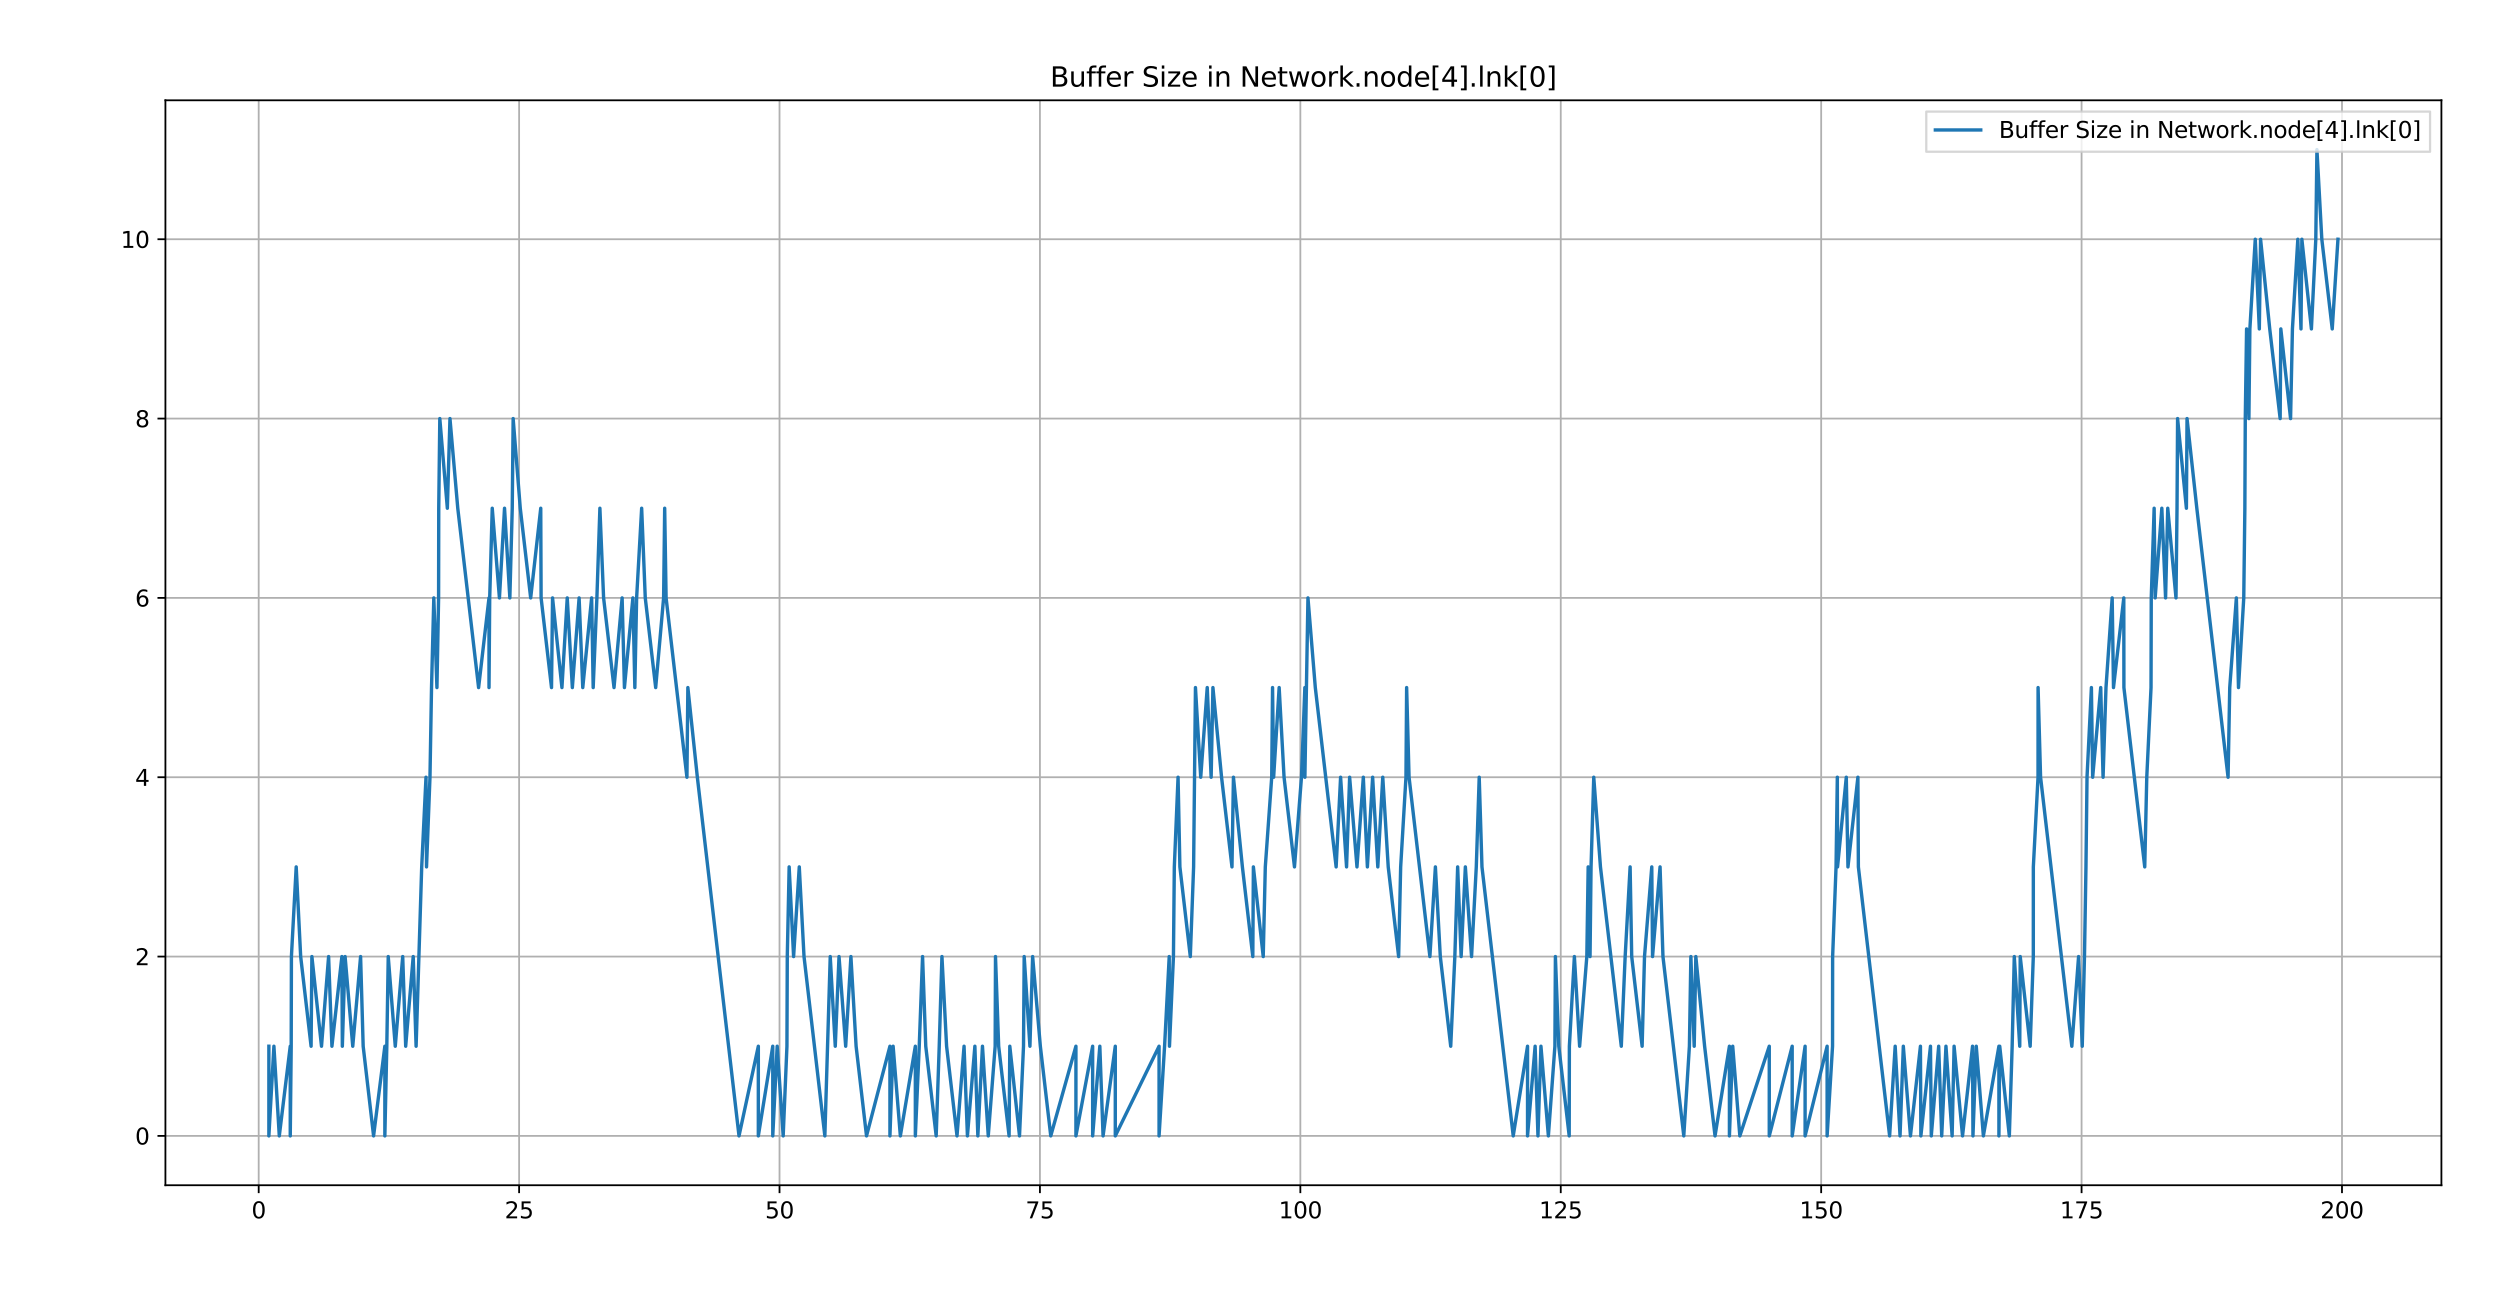 <?xml version="1.0" encoding="utf-8" standalone="no"?>
<!DOCTYPE svg PUBLIC "-//W3C//DTD SVG 1.1//EN"
  "http://www.w3.org/Graphics/SVG/1.1/DTD/svg11.dtd">
<svg xmlns:xlink="http://www.w3.org/1999/xlink" width="1101.6pt" height="568.08pt" viewBox="0 0 1101.6 568.08" xmlns="http://www.w3.org/2000/svg" version="1.1">
 <defs>
  <style type="text/css">*{stroke-linejoin: round; stroke-linecap: butt}</style>
 </defs>
 <g id="figure_1">
  <g id="patch_1">
   <path d="M 0 568.08 
L 1101.6 568.08 
L 1101.6 0 
L 0 0 
z
" style="fill: #ffffff"/>
  </g>
  <g id="axes_1">
   <g id="patch_2">
    <path d="M 72.89 522.252 
L 1075.781 522.252 
L 1075.781 44.184 
L 72.89 44.184 
z
" style="fill: #ffffff"/>
   </g>
   <g id="matplotlib.axis_1">
    <g id="xtick_1">
     <g id="line2d_1">
      <path d="M 113.992 522.252 
L 113.992 44.184 
" clip-path="url(#pdc858f36b0)" style="fill: none; stroke: #b0b0b0; stroke-width: 0.8; stroke-linecap: square"/>
     </g>
     <g id="line2d_2">
      <defs>
       <path id="ma7b4bbd7f0" d="M 0 0 
L 0 3.5 
" style="stroke: #000000; stroke-width: 0.8"/>
      </defs>
      <g>
       <use xlink:href="#ma7b4bbd7f0" x="113.992" y="522.252" style="stroke: #000000; stroke-width: 0.8"/>
      </g>
     </g>
     <g id="text_1">
      <!-- 0 -->
      <g transform="translate(110.81 536.851)scale(0.1 -0.1)">
       <defs>
        <path id="DejaVuSans-30" d="M 2034 4250 
Q 1547 4250 1301 3770 
Q 1056 3291 1056 2328 
Q 1056 1369 1301 889 
Q 1547 409 2034 409 
Q 2525 409 2770 889 
Q 3016 1369 3016 2328 
Q 3016 3291 2770 3770 
Q 2525 4250 2034 4250 
z
M 2034 4750 
Q 2819 4750 3233 4129 
Q 3647 3509 3647 2328 
Q 3647 1150 3233 529 
Q 2819 -91 2034 -91 
Q 1250 -91 836 529 
Q 422 1150 422 2328 
Q 422 3509 836 4129 
Q 1250 4750 2034 4750 
z
" transform="scale(0.016)"/>
       </defs>
       <use xlink:href="#DejaVuSans-30"/>
      </g>
     </g>
    </g>
    <g id="xtick_2">
     <g id="line2d_3">
      <path d="M 228.74 522.252 
L 228.74 44.184 
" clip-path="url(#pdc858f36b0)" style="fill: none; stroke: #b0b0b0; stroke-width: 0.8; stroke-linecap: square"/>
     </g>
     <g id="line2d_4">
      <g>
       <use xlink:href="#ma7b4bbd7f0" x="228.74" y="522.252" style="stroke: #000000; stroke-width: 0.8"/>
      </g>
     </g>
     <g id="text_2">
      <!-- 25 -->
      <g transform="translate(222.377 536.851)scale(0.1 -0.1)">
       <defs>
        <path id="DejaVuSans-32" d="M 1228 531 
L 3431 531 
L 3431 0 
L 469 0 
L 469 531 
Q 828 903 1448 1529 
Q 2069 2156 2228 2338 
Q 2531 2678 2651 2914 
Q 2772 3150 2772 3378 
Q 2772 3750 2511 3984 
Q 2250 4219 1831 4219 
Q 1534 4219 1204 4116 
Q 875 4013 500 3803 
L 500 4441 
Q 881 4594 1212 4672 
Q 1544 4750 1819 4750 
Q 2544 4750 2975 4387 
Q 3406 4025 3406 3419 
Q 3406 3131 3298 2873 
Q 3191 2616 2906 2266 
Q 2828 2175 2409 1742 
Q 1991 1309 1228 531 
z
" transform="scale(0.016)"/>
        <path id="DejaVuSans-35" d="M 691 4666 
L 3169 4666 
L 3169 4134 
L 1269 4134 
L 1269 2991 
Q 1406 3038 1543 3061 
Q 1681 3084 1819 3084 
Q 2600 3084 3056 2656 
Q 3513 2228 3513 1497 
Q 3513 744 3044 326 
Q 2575 -91 1722 -91 
Q 1428 -91 1123 -41 
Q 819 9 494 109 
L 494 744 
Q 775 591 1075 516 
Q 1375 441 1709 441 
Q 2250 441 2565 725 
Q 2881 1009 2881 1497 
Q 2881 1984 2565 2268 
Q 2250 2553 1709 2553 
Q 1456 2553 1204 2497 
Q 953 2441 691 2322 
L 691 4666 
z
" transform="scale(0.016)"/>
       </defs>
       <use xlink:href="#DejaVuSans-32"/>
       <use xlink:href="#DejaVuSans-35" x="63.623"/>
      </g>
     </g>
    </g>
    <g id="xtick_3">
     <g id="line2d_5">
      <path d="M 343.487 522.252 
L 343.487 44.184 
" clip-path="url(#pdc858f36b0)" style="fill: none; stroke: #b0b0b0; stroke-width: 0.8; stroke-linecap: square"/>
     </g>
     <g id="line2d_6">
      <g>
       <use xlink:href="#ma7b4bbd7f0" x="343.487" y="522.252" style="stroke: #000000; stroke-width: 0.8"/>
      </g>
     </g>
     <g id="text_3">
      <!-- 50 -->
      <g transform="translate(337.125 536.851)scale(0.1 -0.1)">
       <use xlink:href="#DejaVuSans-35"/>
       <use xlink:href="#DejaVuSans-30" x="63.623"/>
      </g>
     </g>
    </g>
    <g id="xtick_4">
     <g id="line2d_7">
      <path d="M 458.235 522.252 
L 458.235 44.184 
" clip-path="url(#pdc858f36b0)" style="fill: none; stroke: #b0b0b0; stroke-width: 0.8; stroke-linecap: square"/>
     </g>
     <g id="line2d_8">
      <g>
       <use xlink:href="#ma7b4bbd7f0" x="458.235" y="522.252" style="stroke: #000000; stroke-width: 0.8"/>
      </g>
     </g>
     <g id="text_4">
      <!-- 75 -->
      <g transform="translate(451.873 536.851)scale(0.1 -0.1)">
       <defs>
        <path id="DejaVuSans-37" d="M 525 4666 
L 3525 4666 
L 3525 4397 
L 1831 0 
L 1172 0 
L 2766 4134 
L 525 4134 
L 525 4666 
z
" transform="scale(0.016)"/>
       </defs>
       <use xlink:href="#DejaVuSans-37"/>
       <use xlink:href="#DejaVuSans-35" x="63.623"/>
      </g>
     </g>
    </g>
    <g id="xtick_5">
     <g id="line2d_9">
      <path d="M 572.983 522.252 
L 572.983 44.184 
" clip-path="url(#pdc858f36b0)" style="fill: none; stroke: #b0b0b0; stroke-width: 0.8; stroke-linecap: square"/>
     </g>
     <g id="line2d_10">
      <g>
       <use xlink:href="#ma7b4bbd7f0" x="572.983" y="522.252" style="stroke: #000000; stroke-width: 0.8"/>
      </g>
     </g>
     <g id="text_5">
      <!-- 100 -->
      <g transform="translate(563.439 536.851)scale(0.1 -0.1)">
       <defs>
        <path id="DejaVuSans-31" d="M 794 531 
L 1825 531 
L 1825 4091 
L 703 3866 
L 703 4441 
L 1819 4666 
L 2450 4666 
L 2450 531 
L 3481 531 
L 3481 0 
L 794 0 
L 794 531 
z
" transform="scale(0.016)"/>
       </defs>
       <use xlink:href="#DejaVuSans-31"/>
       <use xlink:href="#DejaVuSans-30" x="63.623"/>
       <use xlink:href="#DejaVuSans-30" x="127.246"/>
      </g>
     </g>
    </g>
    <g id="xtick_6">
     <g id="line2d_11">
      <path d="M 687.731 522.252 
L 687.731 44.184 
" clip-path="url(#pdc858f36b0)" style="fill: none; stroke: #b0b0b0; stroke-width: 0.8; stroke-linecap: square"/>
     </g>
     <g id="line2d_12">
      <g>
       <use xlink:href="#ma7b4bbd7f0" x="687.731" y="522.252" style="stroke: #000000; stroke-width: 0.8"/>
      </g>
     </g>
     <g id="text_6">
      <!-- 125 -->
      <g transform="translate(678.187 536.851)scale(0.1 -0.1)">
       <use xlink:href="#DejaVuSans-31"/>
       <use xlink:href="#DejaVuSans-32" x="63.623"/>
       <use xlink:href="#DejaVuSans-35" x="127.246"/>
      </g>
     </g>
    </g>
    <g id="xtick_7">
     <g id="line2d_13">
      <path d="M 802.479 522.252 
L 802.479 44.184 
" clip-path="url(#pdc858f36b0)" style="fill: none; stroke: #b0b0b0; stroke-width: 0.8; stroke-linecap: square"/>
     </g>
     <g id="line2d_14">
      <g>
       <use xlink:href="#ma7b4bbd7f0" x="802.479" y="522.252" style="stroke: #000000; stroke-width: 0.8"/>
      </g>
     </g>
     <g id="text_7">
      <!-- 150 -->
      <g transform="translate(792.935 536.851)scale(0.1 -0.1)">
       <use xlink:href="#DejaVuSans-31"/>
       <use xlink:href="#DejaVuSans-35" x="63.623"/>
       <use xlink:href="#DejaVuSans-30" x="127.246"/>
      </g>
     </g>
    </g>
    <g id="xtick_8">
     <g id="line2d_15">
      <path d="M 917.226 522.252 
L 917.226 44.184 
" clip-path="url(#pdc858f36b0)" style="fill: none; stroke: #b0b0b0; stroke-width: 0.8; stroke-linecap: square"/>
     </g>
     <g id="line2d_16">
      <g>
       <use xlink:href="#ma7b4bbd7f0" x="917.226" y="522.252" style="stroke: #000000; stroke-width: 0.8"/>
      </g>
     </g>
     <g id="text_8">
      <!-- 175 -->
      <g transform="translate(907.683 536.851)scale(0.1 -0.1)">
       <use xlink:href="#DejaVuSans-31"/>
       <use xlink:href="#DejaVuSans-37" x="63.623"/>
       <use xlink:href="#DejaVuSans-35" x="127.246"/>
      </g>
     </g>
    </g>
    <g id="xtick_9">
     <g id="line2d_17">
      <path d="M 1031.974 522.252 
L 1031.974 44.184 
" clip-path="url(#pdc858f36b0)" style="fill: none; stroke: #b0b0b0; stroke-width: 0.8; stroke-linecap: square"/>
     </g>
     <g id="line2d_18">
      <g>
       <use xlink:href="#ma7b4bbd7f0" x="1031.974" y="522.252" style="stroke: #000000; stroke-width: 0.8"/>
      </g>
     </g>
     <g id="text_9">
      <!-- 200 -->
      <g transform="translate(1022.43 536.851)scale(0.1 -0.1)">
       <use xlink:href="#DejaVuSans-32"/>
       <use xlink:href="#DejaVuSans-30" x="63.623"/>
       <use xlink:href="#DejaVuSans-30" x="127.246"/>
      </g>
     </g>
    </g>
   </g>
   <g id="matplotlib.axis_2">
    <g id="ytick_1">
     <g id="line2d_19">
      <path d="M 72.89 500.522 
L 1075.781 500.522 
" clip-path="url(#pdc858f36b0)" style="fill: none; stroke: #b0b0b0; stroke-width: 0.8; stroke-linecap: square"/>
     </g>
     <g id="line2d_20">
      <defs>
       <path id="mb33339c0f6" d="M 0 0 
L -3.5 0 
" style="stroke: #000000; stroke-width: 0.8"/>
      </defs>
      <g>
       <use xlink:href="#mb33339c0f6" x="72.89" y="500.522" style="stroke: #000000; stroke-width: 0.8"/>
      </g>
     </g>
     <g id="text_10">
      <!-- 0 -->
      <g transform="translate(59.528 504.321)scale(0.1 -0.1)">
       <use xlink:href="#DejaVuSans-30"/>
      </g>
     </g>
    </g>
    <g id="ytick_2">
     <g id="line2d_21">
      <path d="M 72.89 421.502 
L 1075.781 421.502 
" clip-path="url(#pdc858f36b0)" style="fill: none; stroke: #b0b0b0; stroke-width: 0.8; stroke-linecap: square"/>
     </g>
     <g id="line2d_22">
      <g>
       <use xlink:href="#mb33339c0f6" x="72.89" y="421.502" style="stroke: #000000; stroke-width: 0.8"/>
      </g>
     </g>
     <g id="text_11">
      <!-- 2 -->
      <g transform="translate(59.528 425.302)scale(0.1 -0.1)">
       <use xlink:href="#DejaVuSans-32"/>
      </g>
     </g>
    </g>
    <g id="ytick_3">
     <g id="line2d_23">
      <path d="M 72.89 342.483 
L 1075.781 342.483 
" clip-path="url(#pdc858f36b0)" style="fill: none; stroke: #b0b0b0; stroke-width: 0.8; stroke-linecap: square"/>
     </g>
     <g id="line2d_24">
      <g>
       <use xlink:href="#mb33339c0f6" x="72.89" y="342.483" style="stroke: #000000; stroke-width: 0.8"/>
      </g>
     </g>
     <g id="text_12">
      <!-- 4 -->
      <g transform="translate(59.528 346.282)scale(0.1 -0.1)">
       <defs>
        <path id="DejaVuSans-34" d="M 2419 4116 
L 825 1625 
L 2419 1625 
L 2419 4116 
z
M 2253 4666 
L 3047 4666 
L 3047 1625 
L 3713 1625 
L 3713 1100 
L 3047 1100 
L 3047 0 
L 2419 0 
L 2419 1100 
L 313 1100 
L 313 1709 
L 2253 4666 
z
" transform="scale(0.016)"/>
       </defs>
       <use xlink:href="#DejaVuSans-34"/>
      </g>
     </g>
    </g>
    <g id="ytick_4">
     <g id="line2d_25">
      <path d="M 72.89 263.463 
L 1075.781 263.463 
" clip-path="url(#pdc858f36b0)" style="fill: none; stroke: #b0b0b0; stroke-width: 0.8; stroke-linecap: square"/>
     </g>
     <g id="line2d_26">
      <g>
       <use xlink:href="#mb33339c0f6" x="72.89" y="263.463" style="stroke: #000000; stroke-width: 0.8"/>
      </g>
     </g>
     <g id="text_13">
      <!-- 6 -->
      <g transform="translate(59.528 267.262)scale(0.1 -0.1)">
       <defs>
        <path id="DejaVuSans-36" d="M 2113 2584 
Q 1688 2584 1439 2293 
Q 1191 2003 1191 1497 
Q 1191 994 1439 701 
Q 1688 409 2113 409 
Q 2538 409 2786 701 
Q 3034 994 3034 1497 
Q 3034 2003 2786 2293 
Q 2538 2584 2113 2584 
z
M 3366 4563 
L 3366 3988 
Q 3128 4100 2886 4159 
Q 2644 4219 2406 4219 
Q 1781 4219 1451 3797 
Q 1122 3375 1075 2522 
Q 1259 2794 1537 2939 
Q 1816 3084 2150 3084 
Q 2853 3084 3261 2657 
Q 3669 2231 3669 1497 
Q 3669 778 3244 343 
Q 2819 -91 2113 -91 
Q 1303 -91 875 529 
Q 447 1150 447 2328 
Q 447 3434 972 4092 
Q 1497 4750 2381 4750 
Q 2619 4750 2861 4703 
Q 3103 4656 3366 4563 
z
" transform="scale(0.016)"/>
       </defs>
       <use xlink:href="#DejaVuSans-36"/>
      </g>
     </g>
    </g>
    <g id="ytick_5">
     <g id="line2d_27">
      <path d="M 72.89 184.444 
L 1075.781 184.444 
" clip-path="url(#pdc858f36b0)" style="fill: none; stroke: #b0b0b0; stroke-width: 0.8; stroke-linecap: square"/>
     </g>
     <g id="line2d_28">
      <g>
       <use xlink:href="#mb33339c0f6" x="72.89" y="184.444" style="stroke: #000000; stroke-width: 0.8"/>
      </g>
     </g>
     <g id="text_14">
      <!-- 8 -->
      <g transform="translate(59.528 188.243)scale(0.1 -0.1)">
       <defs>
        <path id="DejaVuSans-38" d="M 2034 2216 
Q 1584 2216 1326 1975 
Q 1069 1734 1069 1313 
Q 1069 891 1326 650 
Q 1584 409 2034 409 
Q 2484 409 2743 651 
Q 3003 894 3003 1313 
Q 3003 1734 2745 1975 
Q 2488 2216 2034 2216 
z
M 1403 2484 
Q 997 2584 770 2862 
Q 544 3141 544 3541 
Q 544 4100 942 4425 
Q 1341 4750 2034 4750 
Q 2731 4750 3128 4425 
Q 3525 4100 3525 3541 
Q 3525 3141 3298 2862 
Q 3072 2584 2669 2484 
Q 3125 2378 3379 2068 
Q 3634 1759 3634 1313 
Q 3634 634 3220 271 
Q 2806 -91 2034 -91 
Q 1263 -91 848 271 
Q 434 634 434 1313 
Q 434 1759 690 2068 
Q 947 2378 1403 2484 
z
M 1172 3481 
Q 1172 3119 1398 2916 
Q 1625 2713 2034 2713 
Q 2441 2713 2670 2916 
Q 2900 3119 2900 3481 
Q 2900 3844 2670 4047 
Q 2441 4250 2034 4250 
Q 1625 4250 1398 4047 
Q 1172 3844 1172 3481 
z
" transform="scale(0.016)"/>
       </defs>
       <use xlink:href="#DejaVuSans-38"/>
      </g>
     </g>
    </g>
    <g id="ytick_6">
     <g id="line2d_29">
      <path d="M 72.89 105.424 
L 1075.781 105.424 
" clip-path="url(#pdc858f36b0)" style="fill: none; stroke: #b0b0b0; stroke-width: 0.8; stroke-linecap: square"/>
     </g>
     <g id="line2d_30">
      <g>
       <use xlink:href="#mb33339c0f6" x="72.89" y="105.424" style="stroke: #000000; stroke-width: 0.8"/>
      </g>
     </g>
     <g id="text_15">
      <!-- 10 -->
      <g transform="translate(53.165 109.223)scale(0.1 -0.1)">
       <use xlink:href="#DejaVuSans-31"/>
       <use xlink:href="#DejaVuSans-30" x="63.623"/>
      </g>
     </g>
    </g>
   </g>
   <g id="line2d_31">
    <path d="M 118.476 461.012 
L 118.476 500.522 
L 120.696 461.012 
L 123.066 500.522 
L 127.897 461.012 
L 127.897 500.522 
L 128.315 461.012 
L 128.409 421.502 
L 130.517 381.993 
L 132.487 421.502 
L 137.077 461.012 
L 137.428 421.502 
L 141.667 461.012 
L 144.796 421.502 
L 146.257 461.012 
L 150.649 421.502 
L 150.846 461.012 
L 152.06 421.502 
L 155.436 461.012 
L 158.891 421.502 
L 160.026 461.012 
L 164.616 500.522 
L 169.58 461.012 
L 169.58 500.522 
L 170.441 461.012 
L 171.074 421.502 
L 174.17 461.012 
L 177.45 421.502 
L 178.76 461.012 
L 182.076 421.502 
L 183.35 461.012 
L 185.819 381.993 
L 187.712 342.483 
L 187.94 381.993 
L 189.463 342.483 
L 190.146 302.973 
L 191.151 263.463 
L 192.53 302.973 
L 193.262 263.463 
L 193.325 223.953 
L 193.794 184.444 
L 197.12 223.953 
L 198.269 184.444 
L 201.71 223.953 
L 210.89 302.973 
L 215.477 263.463 
L 215.479 302.973 
L 215.781 263.463 
L 216.903 223.953 
L 220.069 263.463 
L 222.315 223.953 
L 224.659 263.463 
L 225.715 223.953 
L 226.114 184.444 
L 229.249 223.953 
L 233.839 263.463 
L 238.274 223.953 
L 238.429 263.463 
L 243.019 302.973 
L 243.472 263.463 
L 247.609 302.973 
L 249.949 263.463 
L 252.199 302.973 
L 255.179 263.463 
L 256.789 302.973 
L 260.698 263.463 
L 261.379 302.973 
L 263.016 263.463 
L 264.335 223.953 
L 265.969 263.463 
L 270.558 302.973 
L 274.133 263.463 
L 275.148 302.973 
L 278.874 263.463 
L 279.738 302.973 
L 280.521 263.463 
L 282.741 223.953 
L 284.328 263.463 
L 288.918 302.973 
L 292.414 263.463 
L 292.884 223.953 
L 293.508 263.463 
L 302.688 342.483 
L 303.096 302.973 
L 307.278 342.483 
L 325.637 500.522 
L 334.149 461.012 
L 334.149 500.522 
L 340.512 461.012 
L 340.512 500.522 
L 342.456 461.012 
L 345.101 500.522 
L 346.757 461.012 
L 346.906 421.502 
L 347.732 381.993 
L 349.691 421.502 
L 352.191 381.993 
L 354.281 421.502 
L 363.461 500.522 
L 365.837 421.502 
L 368.051 461.012 
L 369.706 421.502 
L 372.641 461.012 
L 374.943 421.502 
L 377.231 461.012 
L 381.821 500.522 
L 392.14 461.012 
L 392.14 500.522 
L 393.543 461.012 
L 396.73 500.522 
L 403.336 461.012 
L 403.336 500.522 
L 405.052 461.012 
L 406.518 421.502 
L 407.926 461.012 
L 412.516 500.522 
L 413.861 461.012 
L 415.057 421.502 
L 417.106 461.012 
L 421.696 500.522 
L 424.801 461.012 
L 426.286 500.522 
L 429.57 461.012 
L 430.876 500.522 
L 432.914 461.012 
L 435.465 500.522 
L 438.509 461.012 
L 438.651 421.502 
L 440.055 461.012 
L 444.645 500.522 
L 444.959 461.012 
L 449.235 500.522 
L 450.998 461.012 
L 451.297 421.502 
L 453.825 461.012 
L 455.02 421.502 
L 458.415 461.012 
L 463.005 500.522 
L 474.095 461.012 
L 474.095 500.522 
L 481.464 461.012 
L 481.464 500.522 
L 484.629 461.012 
L 486.054 500.522 
L 491.441 461.012 
L 491.441 500.522 
L 510.728 461.012 
L 510.728 500.522 
L 513.16 461.012 
L 515.203 421.502 
L 515.317 461.012 
L 517.063 421.502 
L 517.451 381.993 
L 519.1 342.483 
L 519.907 381.993 
L 524.497 421.502 
L 525.951 381.993 
L 526.763 302.973 
L 529.087 342.483 
L 531.955 302.973 
L 533.677 342.483 
L 534.46 302.973 
L 538.267 342.483 
L 542.857 381.993 
L 543.502 342.483 
L 547.447 381.993 
L 552.037 421.502 
L 552.291 381.993 
L 556.627 421.502 
L 557.541 381.993 
L 560.368 342.483 
L 560.735 302.973 
L 561.217 342.483 
L 563.645 302.973 
L 565.806 342.483 
L 570.396 381.993 
L 573.482 342.483 
L 574.974 302.973 
L 574.986 342.483 
L 576.337 263.463 
L 579.576 302.973 
L 588.756 381.993 
L 590.717 342.483 
L 593.346 381.993 
L 594.701 342.483 
L 597.936 381.993 
L 600.734 342.483 
L 602.526 381.993 
L 604.838 342.483 
L 607.116 381.993 
L 609.299 342.483 
L 611.706 381.993 
L 616.296 421.502 
L 617.189 381.993 
L 619.522 342.483 
L 619.819 302.973 
L 620.885 342.483 
L 630.065 421.502 
L 632.49 381.993 
L 634.655 421.502 
L 639.245 461.012 
L 641.058 421.502 
L 642.301 381.993 
L 643.835 421.502 
L 645.692 381.993 
L 648.425 421.502 
L 650.508 381.993 
L 651.796 342.483 
L 653.015 381.993 
L 666.785 500.522 
L 673.095 461.012 
L 673.095 500.522 
L 676.438 461.012 
L 677.685 500.522 
L 679.001 461.012 
L 682.275 500.522 
L 685.152 461.012 
L 685.369 421.502 
L 686.865 461.012 
L 691.454 500.522 
L 691.528 461.012 
L 693.736 421.502 
L 696.044 461.012 
L 699.218 421.502 
L 699.81 381.993 
L 700.634 421.502 
L 701.079 381.993 
L 702.269 342.483 
L 705.224 381.993 
L 714.404 461.012 
L 716.107 421.502 
L 718.294 381.993 
L 718.994 421.502 
L 723.584 461.012 
L 724.635 421.502 
L 727.839 381.993 
L 728.174 421.502 
L 731.489 381.993 
L 732.764 421.502 
L 741.943 500.522 
L 744.418 461.012 
L 745.064 421.502 
L 746.533 461.012 
L 747.246 421.502 
L 751.123 461.012 
L 755.713 500.522 
L 762.05 461.012 
L 762.05 500.522 
L 763.505 461.012 
L 766.64 500.522 
L 779.611 461.012 
L 779.611 500.522 
L 789.71 461.012 
L 789.71 500.522 
L 795.4 461.012 
L 795.4 500.522 
L 805.103 461.012 
L 805.103 500.522 
L 807.493 461.012 
L 807.532 421.502 
L 809.034 381.993 
L 809.599 342.483 
L 809.693 381.993 
L 813.549 342.483 
L 814.283 381.993 
L 818.665 342.483 
L 818.873 381.993 
L 832.642 500.522 
L 835.09 461.012 
L 837.232 500.522 
L 838.679 461.012 
L 841.822 500.522 
L 846.222 461.012 
L 846.412 500.522 
L 850.649 461.012 
L 851.002 500.522 
L 854.26 461.012 
L 855.592 500.522 
L 857.466 461.012 
L 860.182 500.522 
L 861.052 461.012 
L 864.772 500.522 
L 869.182 461.012 
L 869.362 500.522 
L 870.819 461.012 
L 873.952 500.522 
L 880.799 461.012 
L 880.799 500.522 
L 881.164 461.012 
L 885.389 500.522 
L 886.636 461.012 
L 887.572 421.502 
L 889.979 461.012 
L 890.19 421.502 
L 894.569 461.012 
L 895.955 421.502 
L 895.97 381.993 
L 898.034 342.483 
L 898.058 302.973 
L 899.159 342.483 
L 912.928 461.012 
L 915.906 421.502 
L 917.518 461.012 
L 918.501 421.502 
L 919.158 381.993 
L 919.625 342.483 
L 921.556 302.973 
L 922.108 342.483 
L 925.66 302.973 
L 926.698 342.483 
L 927.984 302.973 
L 930.712 263.463 
L 931.288 302.973 
L 935.829 263.463 
L 935.878 302.973 
L 945.058 381.993 
L 945.952 342.483 
L 947.828 302.973 
L 947.929 263.463 
L 949.2 223.953 
L 949.648 263.463 
L 952.588 223.953 
L 954.237 263.463 
L 955.194 223.953 
L 958.827 263.463 
L 959.283 223.953 
L 959.531 184.444 
L 963.417 223.953 
L 963.693 184.444 
L 968.007 223.953 
L 981.777 342.483 
L 982.512 302.973 
L 985.431 263.463 
L 986.367 302.973 
L 988.69 263.463 
L 989.173 223.953 
L 989.359 184.444 
L 989.932 144.934 
L 990.957 184.444 
L 991.384 144.934 
L 993.758 105.424 
L 995.547 144.934 
L 996.101 105.424 
L 1000.137 144.934 
L 1004.727 184.444 
L 1005.02 144.934 
L 1009.316 184.444 
L 1010.134 144.934 
L 1012.517 105.424 
L 1013.906 144.934 
L 1014.295 105.424 
L 1018.496 144.934 
L 1020.429 105.424 
L 1020.93 65.914 
L 1023.086 105.424 
L 1027.676 144.934 
L 1030.195 105.424 
L 1030.195 105.424 
" clip-path="url(#pdc858f36b0)" style="fill: none; stroke: #1f77b4; stroke-width: 1.5; stroke-linecap: square"/>
   </g>
   <g id="patch_3">
    <path d="M 72.89 522.252 
L 72.89 44.184 
" style="fill: none; stroke: #000000; stroke-width: 0.8; stroke-linejoin: miter; stroke-linecap: square"/>
   </g>
   <g id="patch_4">
    <path d="M 1075.781 522.252 
L 1075.781 44.184 
" style="fill: none; stroke: #000000; stroke-width: 0.8; stroke-linejoin: miter; stroke-linecap: square"/>
   </g>
   <g id="patch_5">
    <path d="M 72.89 522.252 
L 1075.781 522.252 
" style="fill: none; stroke: #000000; stroke-width: 0.8; stroke-linejoin: miter; stroke-linecap: square"/>
   </g>
   <g id="patch_6">
    <path d="M 72.89 44.184 
L 1075.781 44.184 
" style="fill: none; stroke: #000000; stroke-width: 0.8; stroke-linejoin: miter; stroke-linecap: square"/>
   </g>
   <g id="text_16">
    <!-- Buffer Size in Network.node[4].lnk[0] -->
    <g transform="translate(462.744 38.184)scale(0.12 -0.12)">
     <defs>
      <path id="DejaVuSans-42" d="M 1259 2228 
L 1259 519 
L 2272 519 
Q 2781 519 3026 730 
Q 3272 941 3272 1375 
Q 3272 1813 3026 2020 
Q 2781 2228 2272 2228 
L 1259 2228 
z
M 1259 4147 
L 1259 2741 
L 2194 2741 
Q 2656 2741 2882 2914 
Q 3109 3088 3109 3444 
Q 3109 3797 2882 3972 
Q 2656 4147 2194 4147 
L 1259 4147 
z
M 628 4666 
L 2241 4666 
Q 2963 4666 3353 4366 
Q 3744 4066 3744 3513 
Q 3744 3084 3544 2831 
Q 3344 2578 2956 2516 
Q 3422 2416 3680 2098 
Q 3938 1781 3938 1306 
Q 3938 681 3513 340 
Q 3088 0 2303 0 
L 628 0 
L 628 4666 
z
" transform="scale(0.016)"/>
      <path id="DejaVuSans-75" d="M 544 1381 
L 544 3500 
L 1119 3500 
L 1119 1403 
Q 1119 906 1312 657 
Q 1506 409 1894 409 
Q 2359 409 2629 706 
Q 2900 1003 2900 1516 
L 2900 3500 
L 3475 3500 
L 3475 0 
L 2900 0 
L 2900 538 
Q 2691 219 2414 64 
Q 2138 -91 1772 -91 
Q 1169 -91 856 284 
Q 544 659 544 1381 
z
M 1991 3584 
L 1991 3584 
z
" transform="scale(0.016)"/>
      <path id="DejaVuSans-66" d="M 2375 4863 
L 2375 4384 
L 1825 4384 
Q 1516 4384 1395 4259 
Q 1275 4134 1275 3809 
L 1275 3500 
L 2222 3500 
L 2222 3053 
L 1275 3053 
L 1275 0 
L 697 0 
L 697 3053 
L 147 3053 
L 147 3500 
L 697 3500 
L 697 3744 
Q 697 4328 969 4595 
Q 1241 4863 1831 4863 
L 2375 4863 
z
" transform="scale(0.016)"/>
      <path id="DejaVuSans-65" d="M 3597 1894 
L 3597 1613 
L 953 1613 
Q 991 1019 1311 708 
Q 1631 397 2203 397 
Q 2534 397 2845 478 
Q 3156 559 3463 722 
L 3463 178 
Q 3153 47 2828 -22 
Q 2503 -91 2169 -91 
Q 1331 -91 842 396 
Q 353 884 353 1716 
Q 353 2575 817 3079 
Q 1281 3584 2069 3584 
Q 2775 3584 3186 3129 
Q 3597 2675 3597 1894 
z
M 3022 2063 
Q 3016 2534 2758 2815 
Q 2500 3097 2075 3097 
Q 1594 3097 1305 2825 
Q 1016 2553 972 2059 
L 3022 2063 
z
" transform="scale(0.016)"/>
      <path id="DejaVuSans-72" d="M 2631 2963 
Q 2534 3019 2420 3045 
Q 2306 3072 2169 3072 
Q 1681 3072 1420 2755 
Q 1159 2438 1159 1844 
L 1159 0 
L 581 0 
L 581 3500 
L 1159 3500 
L 1159 2956 
Q 1341 3275 1631 3429 
Q 1922 3584 2338 3584 
Q 2397 3584 2469 3576 
Q 2541 3569 2628 3553 
L 2631 2963 
z
" transform="scale(0.016)"/>
      <path id="DejaVuSans-20" transform="scale(0.016)"/>
      <path id="DejaVuSans-53" d="M 3425 4513 
L 3425 3897 
Q 3066 4069 2747 4153 
Q 2428 4238 2131 4238 
Q 1616 4238 1336 4038 
Q 1056 3838 1056 3469 
Q 1056 3159 1242 3001 
Q 1428 2844 1947 2747 
L 2328 2669 
Q 3034 2534 3370 2195 
Q 3706 1856 3706 1288 
Q 3706 609 3251 259 
Q 2797 -91 1919 -91 
Q 1588 -91 1214 -16 
Q 841 59 441 206 
L 441 856 
Q 825 641 1194 531 
Q 1563 422 1919 422 
Q 2459 422 2753 634 
Q 3047 847 3047 1241 
Q 3047 1584 2836 1778 
Q 2625 1972 2144 2069 
L 1759 2144 
Q 1053 2284 737 2584 
Q 422 2884 422 3419 
Q 422 4038 858 4394 
Q 1294 4750 2059 4750 
Q 2388 4750 2728 4690 
Q 3069 4631 3425 4513 
z
" transform="scale(0.016)"/>
      <path id="DejaVuSans-69" d="M 603 3500 
L 1178 3500 
L 1178 0 
L 603 0 
L 603 3500 
z
M 603 4863 
L 1178 4863 
L 1178 4134 
L 603 4134 
L 603 4863 
z
" transform="scale(0.016)"/>
      <path id="DejaVuSans-7a" d="M 353 3500 
L 3084 3500 
L 3084 2975 
L 922 459 
L 3084 459 
L 3084 0 
L 275 0 
L 275 525 
L 2438 3041 
L 353 3041 
L 353 3500 
z
" transform="scale(0.016)"/>
      <path id="DejaVuSans-6e" d="M 3513 2113 
L 3513 0 
L 2938 0 
L 2938 2094 
Q 2938 2591 2744 2837 
Q 2550 3084 2163 3084 
Q 1697 3084 1428 2787 
Q 1159 2491 1159 1978 
L 1159 0 
L 581 0 
L 581 3500 
L 1159 3500 
L 1159 2956 
Q 1366 3272 1645 3428 
Q 1925 3584 2291 3584 
Q 2894 3584 3203 3211 
Q 3513 2838 3513 2113 
z
" transform="scale(0.016)"/>
      <path id="DejaVuSans-4e" d="M 628 4666 
L 1478 4666 
L 3547 763 
L 3547 4666 
L 4159 4666 
L 4159 0 
L 3309 0 
L 1241 3903 
L 1241 0 
L 628 0 
L 628 4666 
z
" transform="scale(0.016)"/>
      <path id="DejaVuSans-74" d="M 1172 4494 
L 1172 3500 
L 2356 3500 
L 2356 3053 
L 1172 3053 
L 1172 1153 
Q 1172 725 1289 603 
Q 1406 481 1766 481 
L 2356 481 
L 2356 0 
L 1766 0 
Q 1100 0 847 248 
Q 594 497 594 1153 
L 594 3053 
L 172 3053 
L 172 3500 
L 594 3500 
L 594 4494 
L 1172 4494 
z
" transform="scale(0.016)"/>
      <path id="DejaVuSans-77" d="M 269 3500 
L 844 3500 
L 1563 769 
L 2278 3500 
L 2956 3500 
L 3675 769 
L 4391 3500 
L 4966 3500 
L 4050 0 
L 3372 0 
L 2619 2869 
L 1863 0 
L 1184 0 
L 269 3500 
z
" transform="scale(0.016)"/>
      <path id="DejaVuSans-6f" d="M 1959 3097 
Q 1497 3097 1228 2736 
Q 959 2375 959 1747 
Q 959 1119 1226 758 
Q 1494 397 1959 397 
Q 2419 397 2687 759 
Q 2956 1122 2956 1747 
Q 2956 2369 2687 2733 
Q 2419 3097 1959 3097 
z
M 1959 3584 
Q 2709 3584 3137 3096 
Q 3566 2609 3566 1747 
Q 3566 888 3137 398 
Q 2709 -91 1959 -91 
Q 1206 -91 779 398 
Q 353 888 353 1747 
Q 353 2609 779 3096 
Q 1206 3584 1959 3584 
z
" transform="scale(0.016)"/>
      <path id="DejaVuSans-6b" d="M 581 4863 
L 1159 4863 
L 1159 1991 
L 2875 3500 
L 3609 3500 
L 1753 1863 
L 3688 0 
L 2938 0 
L 1159 1709 
L 1159 0 
L 581 0 
L 581 4863 
z
" transform="scale(0.016)"/>
      <path id="DejaVuSans-2e" d="M 684 794 
L 1344 794 
L 1344 0 
L 684 0 
L 684 794 
z
" transform="scale(0.016)"/>
      <path id="DejaVuSans-64" d="M 2906 2969 
L 2906 4863 
L 3481 4863 
L 3481 0 
L 2906 0 
L 2906 525 
Q 2725 213 2448 61 
Q 2172 -91 1784 -91 
Q 1150 -91 751 415 
Q 353 922 353 1747 
Q 353 2572 751 3078 
Q 1150 3584 1784 3584 
Q 2172 3584 2448 3432 
Q 2725 3281 2906 2969 
z
M 947 1747 
Q 947 1113 1208 752 
Q 1469 391 1925 391 
Q 2381 391 2643 752 
Q 2906 1113 2906 1747 
Q 2906 2381 2643 2742 
Q 2381 3103 1925 3103 
Q 1469 3103 1208 2742 
Q 947 2381 947 1747 
z
" transform="scale(0.016)"/>
      <path id="DejaVuSans-5b" d="M 550 4863 
L 1875 4863 
L 1875 4416 
L 1125 4416 
L 1125 -397 
L 1875 -397 
L 1875 -844 
L 550 -844 
L 550 4863 
z
" transform="scale(0.016)"/>
      <path id="DejaVuSans-5d" d="M 1947 4863 
L 1947 -844 
L 622 -844 
L 622 -397 
L 1369 -397 
L 1369 4416 
L 622 4416 
L 622 4863 
L 1947 4863 
z
" transform="scale(0.016)"/>
      <path id="DejaVuSans-6c" d="M 603 4863 
L 1178 4863 
L 1178 0 
L 603 0 
L 603 4863 
z
" transform="scale(0.016)"/>
     </defs>
     <use xlink:href="#DejaVuSans-42"/>
     <use xlink:href="#DejaVuSans-75" x="68.604"/>
     <use xlink:href="#DejaVuSans-66" x="131.982"/>
     <use xlink:href="#DejaVuSans-66" x="167.188"/>
     <use xlink:href="#DejaVuSans-65" x="202.393"/>
     <use xlink:href="#DejaVuSans-72" x="263.916"/>
     <use xlink:href="#DejaVuSans-20" x="305.029"/>
     <use xlink:href="#DejaVuSans-53" x="336.816"/>
     <use xlink:href="#DejaVuSans-69" x="400.293"/>
     <use xlink:href="#DejaVuSans-7a" x="428.076"/>
     <use xlink:href="#DejaVuSans-65" x="480.566"/>
     <use xlink:href="#DejaVuSans-20" x="542.09"/>
     <use xlink:href="#DejaVuSans-69" x="573.877"/>
     <use xlink:href="#DejaVuSans-6e" x="601.66"/>
     <use xlink:href="#DejaVuSans-20" x="665.039"/>
     <use xlink:href="#DejaVuSans-4e" x="696.826"/>
     <use xlink:href="#DejaVuSans-65" x="771.631"/>
     <use xlink:href="#DejaVuSans-74" x="833.154"/>
     <use xlink:href="#DejaVuSans-77" x="872.363"/>
     <use xlink:href="#DejaVuSans-6f" x="954.15"/>
     <use xlink:href="#DejaVuSans-72" x="1015.332"/>
     <use xlink:href="#DejaVuSans-6b" x="1056.445"/>
     <use xlink:href="#DejaVuSans-2e" x="1114.355"/>
     <use xlink:href="#DejaVuSans-6e" x="1146.143"/>
     <use xlink:href="#DejaVuSans-6f" x="1209.521"/>
     <use xlink:href="#DejaVuSans-64" x="1270.703"/>
     <use xlink:href="#DejaVuSans-65" x="1334.18"/>
     <use xlink:href="#DejaVuSans-5b" x="1395.703"/>
     <use xlink:href="#DejaVuSans-34" x="1434.717"/>
     <use xlink:href="#DejaVuSans-5d" x="1498.34"/>
     <use xlink:href="#DejaVuSans-2e" x="1537.354"/>
     <use xlink:href="#DejaVuSans-6c" x="1569.141"/>
     <use xlink:href="#DejaVuSans-6e" x="1596.924"/>
     <use xlink:href="#DejaVuSans-6b" x="1660.303"/>
     <use xlink:href="#DejaVuSans-5b" x="1718.213"/>
     <use xlink:href="#DejaVuSans-30" x="1757.227"/>
     <use xlink:href="#DejaVuSans-5d" x="1820.85"/>
    </g>
   </g>
   <g id="legend_1">
    <g id="patch_7">
     <path d="M 848.795 66.862 
L 1070.781 66.862 
L 1070.781 49.184 
L 848.795 49.184 
z
" style="fill: #ffffff; opacity: 0.8; stroke: #cccccc; stroke-linejoin: miter"/>
    </g>
    <g id="line2d_32">
     <path d="M 852.795 57.282 
L 862.795 57.282 
L 872.795 57.282 
" style="fill: none; stroke: #1f77b4; stroke-width: 1.5; stroke-linecap: square"/>
    </g>
    <g id="text_17">
     <!-- Buffer Size in Network.node[4].lnk[0] -->
     <g transform="translate(880.795 60.782)scale(0.1 -0.1)">
      <use xlink:href="#DejaVuSans-42"/>
      <use xlink:href="#DejaVuSans-75" x="68.604"/>
      <use xlink:href="#DejaVuSans-66" x="131.982"/>
      <use xlink:href="#DejaVuSans-66" x="167.188"/>
      <use xlink:href="#DejaVuSans-65" x="202.393"/>
      <use xlink:href="#DejaVuSans-72" x="263.916"/>
      <use xlink:href="#DejaVuSans-20" x="305.029"/>
      <use xlink:href="#DejaVuSans-53" x="336.816"/>
      <use xlink:href="#DejaVuSans-69" x="400.293"/>
      <use xlink:href="#DejaVuSans-7a" x="428.076"/>
      <use xlink:href="#DejaVuSans-65" x="480.566"/>
      <use xlink:href="#DejaVuSans-20" x="542.09"/>
      <use xlink:href="#DejaVuSans-69" x="573.877"/>
      <use xlink:href="#DejaVuSans-6e" x="601.66"/>
      <use xlink:href="#DejaVuSans-20" x="665.039"/>
      <use xlink:href="#DejaVuSans-4e" x="696.826"/>
      <use xlink:href="#DejaVuSans-65" x="771.631"/>
      <use xlink:href="#DejaVuSans-74" x="833.154"/>
      <use xlink:href="#DejaVuSans-77" x="872.363"/>
      <use xlink:href="#DejaVuSans-6f" x="954.15"/>
      <use xlink:href="#DejaVuSans-72" x="1015.332"/>
      <use xlink:href="#DejaVuSans-6b" x="1056.445"/>
      <use xlink:href="#DejaVuSans-2e" x="1114.355"/>
      <use xlink:href="#DejaVuSans-6e" x="1146.143"/>
      <use xlink:href="#DejaVuSans-6f" x="1209.521"/>
      <use xlink:href="#DejaVuSans-64" x="1270.703"/>
      <use xlink:href="#DejaVuSans-65" x="1334.18"/>
      <use xlink:href="#DejaVuSans-5b" x="1395.703"/>
      <use xlink:href="#DejaVuSans-34" x="1434.717"/>
      <use xlink:href="#DejaVuSans-5d" x="1498.34"/>
      <use xlink:href="#DejaVuSans-2e" x="1537.354"/>
      <use xlink:href="#DejaVuSans-6c" x="1569.141"/>
      <use xlink:href="#DejaVuSans-6e" x="1596.924"/>
      <use xlink:href="#DejaVuSans-6b" x="1660.303"/>
      <use xlink:href="#DejaVuSans-5b" x="1718.213"/>
      <use xlink:href="#DejaVuSans-30" x="1757.227"/>
      <use xlink:href="#DejaVuSans-5d" x="1820.85"/>
     </g>
    </g>
   </g>
  </g>
 </g>
 <defs>
  <clipPath id="pdc858f36b0">
   <rect x="72.89" y="44.184" width="1002.891" height="478.068"/>
  </clipPath>
 </defs>
</svg>
